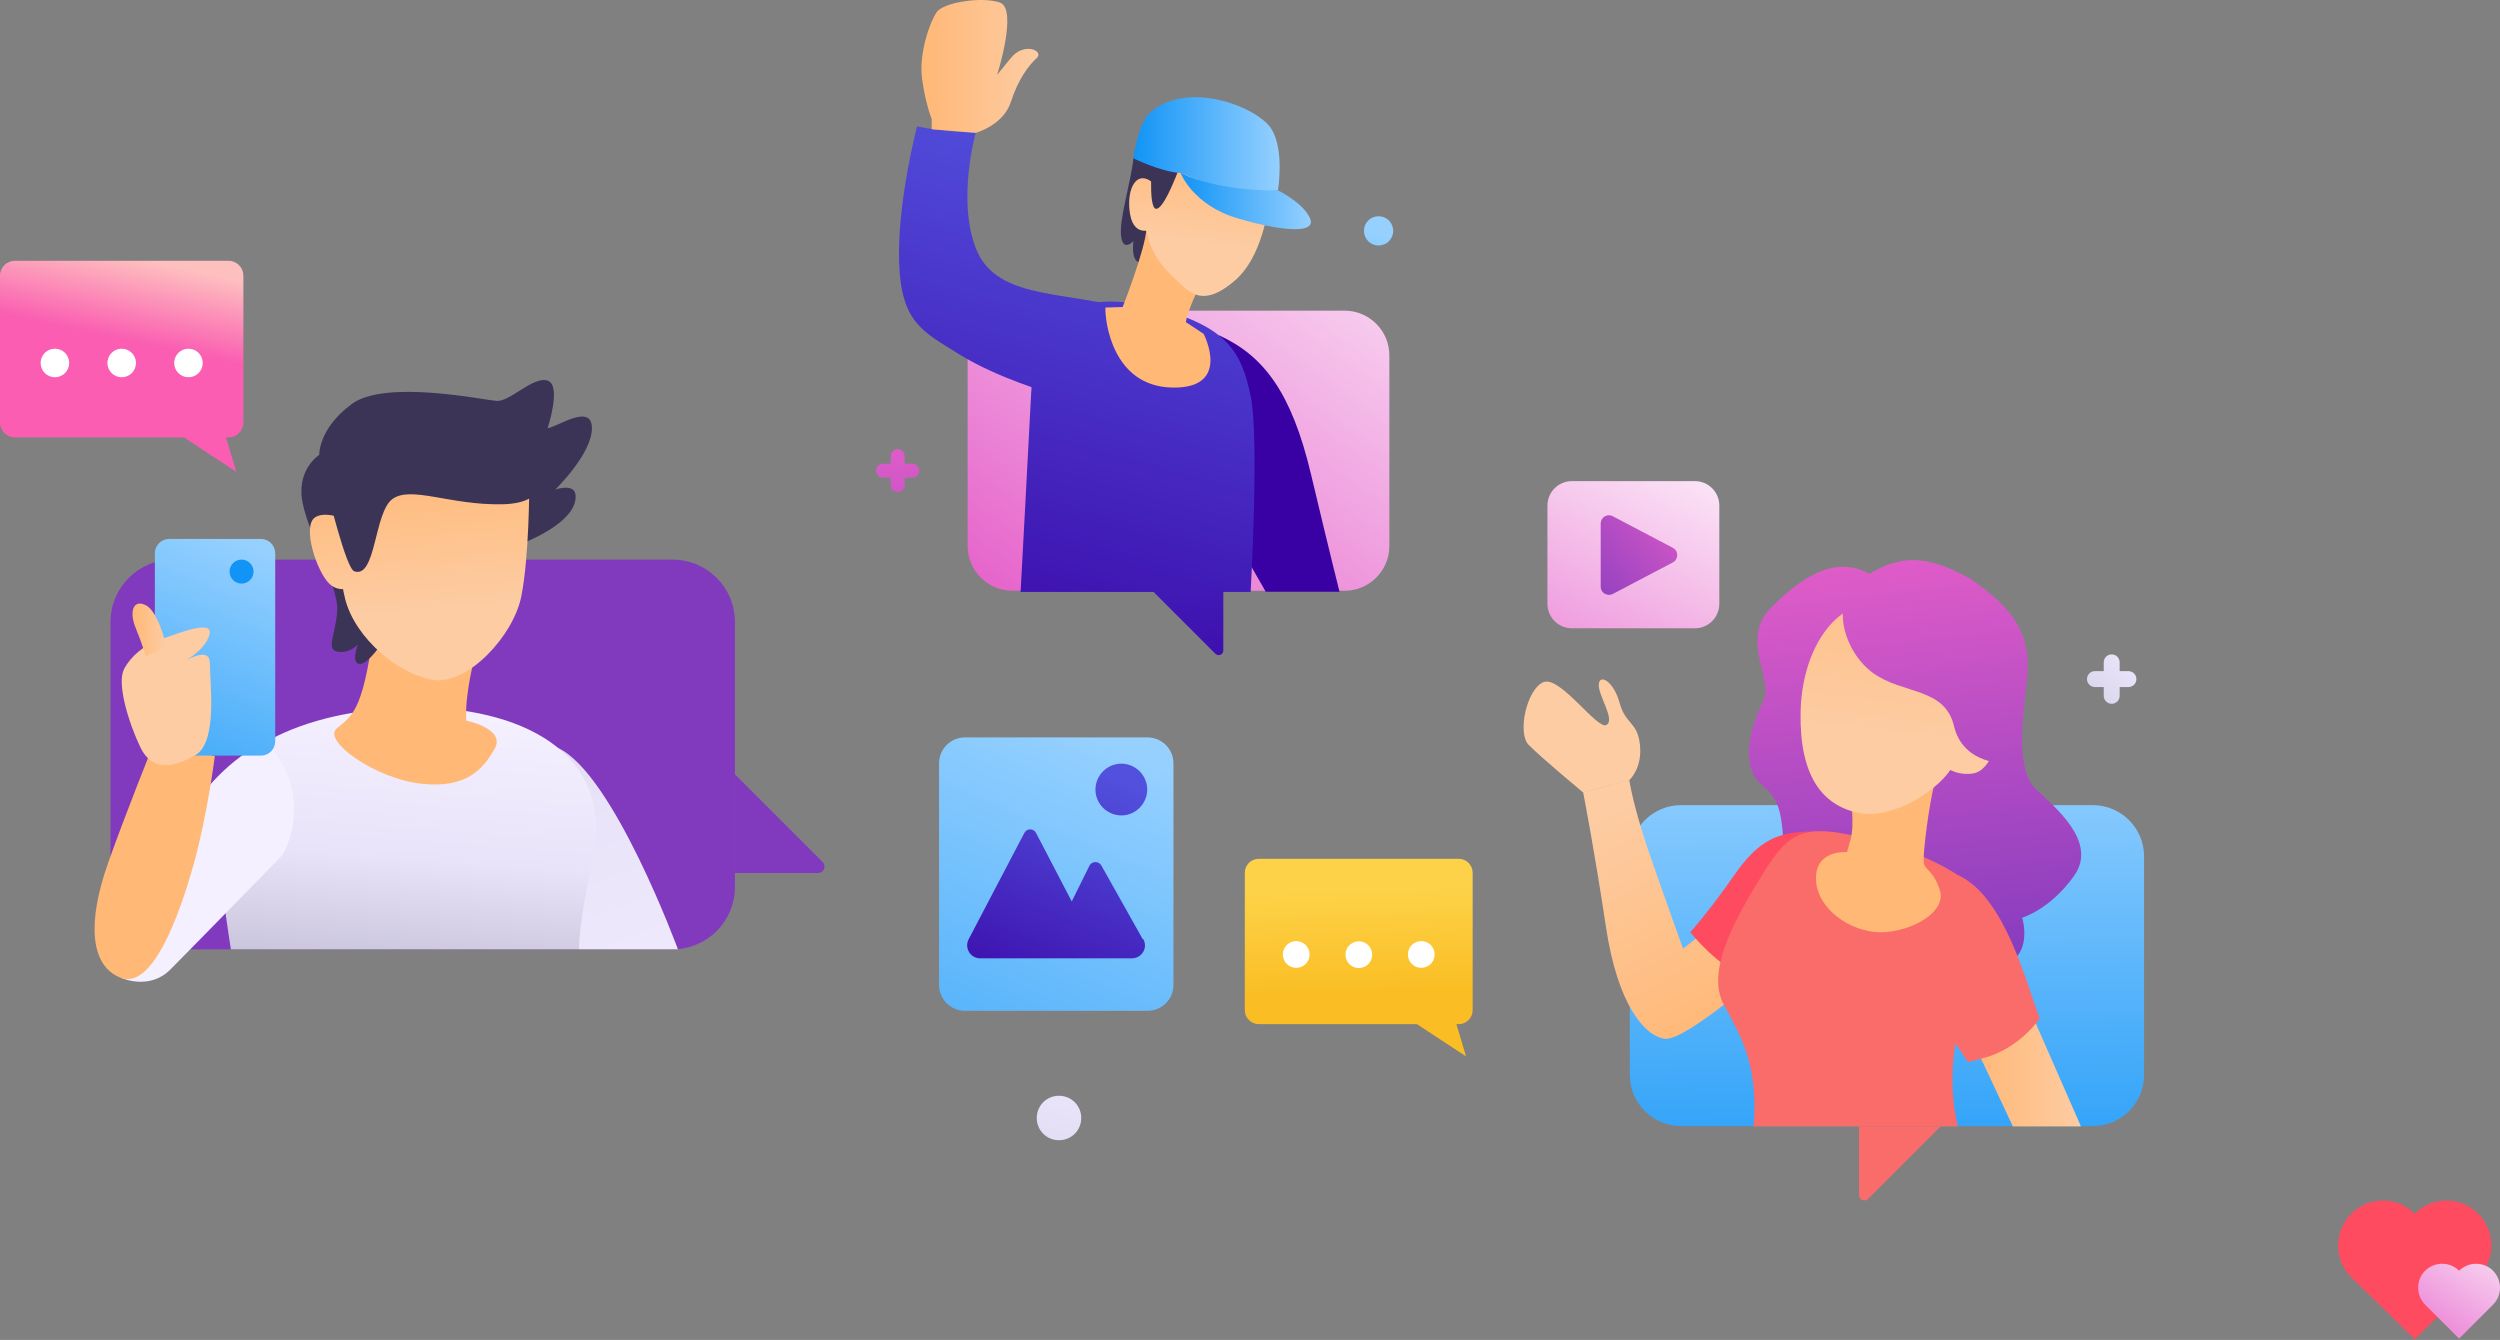 <svg width="556" height="298" viewBox="0 0 556 298" fill="none" xmlns="http://www.w3.org/2000/svg">
    <rect x="0" y="0" width="556" height="298" fill="#808080" stroke="none"/>
    <path
        d="M551.151 269.94C547.231 266.02 540.917 266.02 537.038 269.94C533.118 266.02 526.804 266.02 522.925 269.94C519.046 273.861 519.004 280.174 522.925 284.053L537.038 297.836L551.151 284.053C555.071 280.133 555.071 273.819 551.151 269.94Z"
        fill="#FF4B60" />
    <path
        d="M554.453 282.609C552.389 280.546 549.005 280.546 546.901 282.609C544.837 280.546 541.454 280.546 539.349 282.609C537.286 284.672 537.286 288.056 539.349 290.161L546.901 297.712L554.453 290.161C556.516 288.097 556.516 284.713 554.453 282.609Z"
        fill="url(#paint0_linear_3201_6621)" />
    <path
        d="M255.222 164H214.603C211.423 164 208.846 166.577 208.846 169.756V219.05C208.846 222.23 211.423 224.807 214.603 224.807H255.222C258.401 224.807 260.978 222.23 260.978 219.05V169.756C260.978 166.577 258.401 164 255.222 164Z"
        fill="url(#paint1_linear_3201_6621)" />
    <path
        d="M254.168 208.916L244.925 192.458C244.358 191.485 242.898 191.485 242.331 192.458L238.358 200.484L230.413 185.242C229.845 184.188 228.386 184.188 227.818 185.242L215.413 208.916C214.44 210.862 215.819 213.132 218.008 213.132H251.736C253.925 213.132 255.384 210.781 254.249 208.835L254.168 208.916Z"
        fill="url(#paint2_linear_3201_6621)" />
    <path
        d="M255.141 175.594C255.141 178.756 252.546 181.35 249.384 181.35C246.222 181.35 243.628 178.756 243.628 175.594C243.628 172.432 246.222 169.837 249.384 169.837C252.546 169.837 255.141 172.432 255.141 175.594Z"
        fill="url(#paint3_linear_3201_6621)" />
    <path
        d="M240.466 248.643C240.466 251.4 238.277 253.589 235.52 253.589C232.764 253.589 230.575 251.4 230.575 248.643C230.575 245.886 232.764 243.697 235.52 243.697C238.277 243.697 240.466 245.886 240.466 248.643Z"
        fill="url(#paint4_linear_3201_6621)" />
    <path
        d="M225.168 131.383H299.028C304.532 131.383 308.994 126.922 308.994 121.418V79.053C308.994 73.549 304.532 69.088 299.028 69.088H225.168C219.665 69.088 215.203 73.549 215.203 79.053V121.418C215.203 126.922 219.665 131.383 225.168 131.383Z"
        fill="url(#paint5_linear_3201_6621)" />
    <path
        d="M249.628 68.288C234.494 64.718 221.225 66.05 217.015 55.179C212.805 44.308 217.015 29.493 217.015 29.493C217.015 29.493 209.927 29.387 203.959 28.108C203.959 28.108 199.536 44.894 199.962 58.323C200.388 71.805 205.291 73.777 213.498 78.893C221.704 84.008 233.748 87.526 233.748 87.526L249.682 68.288H249.628Z"
        fill="url(#paint6_linear_3201_6621)" />
    <path
        d="M271.104 74.576C281.07 79.106 287.251 87.312 291.568 105.484C295.884 123.656 297.909 131.596 297.909 131.596H281.496L273.503 117.634L271.104 74.523V74.576Z"
        fill="#3900A3" />
    <path
        d="M257.515 68.608C273.289 72.764 276.167 78.679 278.139 88.005C280.11 97.331 278.139 131.649 278.139 131.649H226.98C226.98 131.649 228.739 99.089 229.218 89.55C229.645 80.012 230.924 61.627 257.569 68.608H257.515Z"
        fill="url(#paint7_linear_3201_6621)" />
    <path
        d="M217.015 29.547C217.015 29.547 223.143 27.841 224.795 22.726C226.447 17.61 228.792 14.519 230.551 12.92C232.309 11.375 227.833 9.19 224.795 12.92L221.758 16.651C221.758 16.651 226.447 1.943 222.344 0.557C218.241 -0.829 209.821 0.557 208.329 2.689C206.836 4.82 204.279 11.908 205.078 17.61C205.877 23.312 207.21 26.456 207.21 26.456V28.747L217.015 29.547Z"
        fill="url(#paint8_linear_3201_6621)" />
    <path d="M272.064 144.652V131.329H256.237L270.305 145.398C270.945 146.037 272.064 145.611 272.064 144.652Z"
        fill="url(#paint9_linear_3201_6621)" />
    <path
        d="M256.876 50.703C256.876 50.703 255.171 58.856 253.305 58.323C251.44 57.79 252.08 53.633 252.08 53.633C252.08 53.633 249.682 56.191 249.309 52.355C248.936 48.518 251.6 40.151 252.08 35.142L259.487 36.208L256.343 48.145L256.929 50.703H256.876Z"
        fill="#3B3457" />
    <path
        d="M266.948 63.279C266.948 63.279 264.017 69.141 263.75 71.646L267.694 74.257C267.694 74.257 274.035 86.46 260.713 86.194C247.39 85.927 245.738 71.433 245.845 68.395L249.682 68.288C249.682 68.288 254.691 55.499 254.957 50.969L267.001 63.279H266.948Z"
        fill="#FFB876" />
    <path
        d="M282.775 38.819C282.562 47.132 280.324 57.417 274.782 62.267C269.239 67.116 265.989 66.37 263.218 63.759C260.447 61.148 253.519 55.925 255.118 46.44C256.716 36.954 257.729 31.039 262.365 29.014C267.001 26.989 283.042 27.895 282.775 38.819Z"
        fill="url(#paint10_linear_3201_6621)" />
    <path
        d="M256.876 50.702C256.876 50.702 252.346 53.367 251.334 47.665C250.321 41.963 252.986 36.581 257.462 41.697L256.929 50.702H256.876Z"
        fill="url(#paint11_linear_3201_6621)" />
    <path
        d="M262.631 36.368C262.631 36.368 259.114 46.44 257.143 46.44C255.171 46.44 256.343 33.916 256.343 33.916L262.631 36.315V36.368Z"
        fill="#3B3457" />
    <path
        d="M284.214 42.336C284.214 42.336 285.706 33.437 282.775 28.694C279.844 23.951 264.283 17.556 255.757 25.07C253.145 27.361 252.026 35.195 252.026 35.195C252.026 35.195 257.888 38.126 262.578 38.499L275.314 43.402L284.214 42.336Z"
        fill="url(#paint12_linear_3201_6621)" />
    <path
        d="M284.214 42.336C284.214 42.336 272.117 42.869 262.578 38.499C262.578 38.499 265.349 45.693 275.314 48.571C285.226 51.502 292.847 52.035 291.355 48.571C289.863 45.107 284.214 42.336 284.214 42.336Z"
        fill="url(#paint13_linear_3201_6621)" />
    <path
        d="M202.893 103.139H201.188V101.434C201.188 100.581 200.495 99.889 199.642 99.889C198.79 99.889 198.097 100.581 198.097 101.434V103.139H196.392C195.539 103.139 194.846 103.832 194.846 104.685C194.846 105.537 195.539 106.23 196.392 106.23H198.097V107.935C198.097 108.788 198.79 109.481 199.642 109.481C200.495 109.481 201.188 108.788 201.188 107.935V106.23H202.893C203.746 106.23 204.438 105.537 204.438 104.685C204.438 103.832 203.746 103.139 202.893 103.139Z"
        fill="url(#paint14_linear_3201_6621)" />
    <path
        d="M309.846 51.342C309.846 53.154 308.407 54.593 306.595 54.593C304.783 54.593 303.345 53.154 303.345 51.342C303.345 49.53 304.783 48.091 306.595 48.091C308.407 48.091 309.846 49.53 309.846 51.342Z"
        fill="url(#paint15_linear_3201_6621)" />
    <path
        d="M373.888 250.445H465.427C471.734 250.445 476.846 245.333 476.846 239.026V190.478C476.846 184.172 471.734 179.059 465.427 179.059H373.888C367.581 179.059 362.468 184.172 362.468 190.478V239.026C362.468 245.333 367.581 250.445 373.888 250.445Z"
        fill="url(#paint16_linear_3201_6621)" />
    <path d="M413.459 265.773V250.506H431.596L415.474 266.628C414.742 267.361 413.459 266.872 413.459 265.773Z"
        fill="#FA6C69" />
    <path
        d="M437.764 128.435C448.389 135.579 452.053 141.381 450.71 152.189C449.305 163.059 448.878 171.792 452.786 175.517C456.694 179.242 466.648 187.119 461.336 194.691C456.023 202.263 449.733 204.095 449.733 204.095C449.733 204.095 453.03 214.721 442.405 215.148C431.779 215.637 399.475 210.752 397.643 197.867C395.811 184.921 397.643 179.181 392.086 174.784C386.529 170.387 389.521 161.166 392.086 156.098C394.651 151.029 386.773 142.236 393.918 135.091C401.063 127.946 408.94 122.878 417.001 128.374C425.062 133.931 437.764 128.374 437.764 128.374V128.435Z"
        fill="url(#paint17_linear_3201_6621)" />
    <path
        d="M379.018 207.27L374.316 210.995C374.316 210.995 370.408 200.187 366.744 189.622C363.141 179.058 362.347 173.44 362.347 173.44L352.088 176.188C352.088 176.188 354.591 188.951 357.156 206.11C359.721 223.27 365.644 230.353 370.224 231.025C374.804 231.636 392.758 215.698 392.758 215.698L379.018 207.27Z"
        fill="url(#paint18_linear_3201_6621)" />
    <path
        d="M403.872 184.92C395.628 184.92 391.353 186.447 385.613 194.752C379.873 202.996 375.903 207.332 375.903 207.332C375.903 207.332 382.132 215.148 388.911 217.713C395.75 220.278 403.811 184.92 403.811 184.92H403.872Z"
        fill="#FF4B60" />
    <path
        d="M419.627 187.73C401.491 182.662 398.498 183.883 391.842 194.692C385.125 205.5 379.629 216.309 383.293 223.271C386.957 230.171 391.109 236.4 390.01 250.506H435.444C435.444 250.506 432.696 241.041 435.444 229.499C438.192 217.958 449.062 210.141 442.344 200.92C435.627 191.699 419.627 187.791 419.627 187.791V187.73Z"
        fill="#FA6C69" />
    <path
        d="M411.505 177.043C411.505 177.043 412.604 183.271 411.505 186.935L410.772 189.5C410.772 189.5 403.75 188.889 403.872 195.485C403.994 202.08 411.505 207.331 418.222 207.331C424.94 207.331 433.062 202.874 431.413 197.927C429.764 192.981 427.81 193.714 427.81 191.332C427.81 188.951 428.848 179.668 430.375 173.562L411.505 177.165V177.043Z"
        fill="#FFB876" />
    <path
        d="M418.1 134.236C408.33 133.198 400.696 144.312 400.452 158.479C400.208 172.708 405.338 179.059 413.215 180.768C421.032 182.478 431.84 175.395 434.527 169.96C437.214 164.586 448.756 137.35 418.1 134.175V134.236Z"
        fill="url(#paint19_linear_3201_6621)" />
    <path
        d="M434.527 161.532C434.527 161.532 440.207 157.502 442.771 160.189C445.336 162.875 443.199 171.425 438.68 172.035C434.1 172.646 431.657 169.654 431.657 169.654L434.589 161.593L434.527 161.532Z"
        fill="url(#paint20_linear_3201_6621)" />
    <path
        d="M414.253 128.435C406.62 133.198 409.857 144.801 416.574 149.686C423.291 154.51 432.512 152.8 434.589 161.533C436.665 170.204 446.313 169.777 446.313 169.777C446.313 169.777 448.817 134.725 437.764 128.496C426.711 122.267 420.91 124.343 414.253 128.496V128.435Z"
        fill="url(#paint21_linear_3201_6621)" />
    <path d="M451.931 225.713L462.801 250.506H447.657L438.863 231.758L451.931 225.713Z"
        fill="url(#paint22_linear_3201_6621)" />
    <path
        d="M435.626 194.691C446.069 199.699 450.649 218.873 453.641 226.507C453.641 226.507 449.183 233.163 441.183 235.3L437.703 236.216C437.703 236.216 426.955 221.499 428.115 212.462C429.275 203.424 435.565 194.752 435.565 194.752L435.626 194.691Z"
        fill="#FA6C69" />
    <path
        d="M362.347 173.502C362.347 173.502 365.278 170.937 364.728 165.685C364.179 160.433 361.553 161.227 360.209 156.342C358.866 151.457 355.69 149.747 355.568 152.251C355.446 154.754 359.293 160.067 357.278 161.227C355.263 162.388 346.958 150.235 343.294 151.701C339.569 153.167 337.37 163.059 339.996 165.685C342.622 168.372 352.087 176.25 352.087 176.25L362.347 173.502Z"
        fill="url(#paint23_linear_3201_6621)" />
    <path
        d="M376.942 107H349.584C346.582 107 344.149 109.434 344.149 112.435V134.297C344.149 137.299 346.582 139.732 349.584 139.732H376.942C379.943 139.732 382.376 137.299 382.376 134.297V112.435C382.376 109.434 379.943 107 376.942 107Z"
        fill="url(#paint24_linear_3201_6621)" />
    <path
        d="M355.995 130.389V116.405C355.995 115.061 357.461 114.145 358.682 114.817L372.056 121.84C373.338 122.511 373.338 124.404 372.056 125.076L358.682 132.099C357.461 132.709 355.995 131.854 355.995 130.511V130.389Z"
        fill="url(#paint25_linear_3201_6621)" />
    <path
        d="M473.366 149.258H471.412V147.304C471.412 146.327 470.618 145.533 469.641 145.533C468.664 145.533 467.87 146.327 467.87 147.304V149.258H465.916C464.939 149.258 464.145 150.052 464.145 151.029C464.145 152.006 464.939 152.8 465.916 152.8H467.87V154.754C467.87 155.731 468.664 156.525 469.641 156.525C470.618 156.525 471.412 155.731 471.412 154.754V152.8H473.366C474.343 152.8 475.137 152.006 475.137 151.029C475.137 150.052 474.343 149.258 473.366 149.258Z"
        fill="url(#paint26_linear_3201_6621)" />
    <path
        d="M38.448 211.127L149.585 211.127C157.242 211.127 163.449 204.92 163.449 197.263V138.321C163.449 130.665 157.242 124.457 149.585 124.457L38.448 124.457C30.791 124.457 24.583 130.665 24.583 138.321V197.263C24.583 204.92 30.791 211.127 38.448 211.127Z"
        fill="#813ABE" />
    <path d="M124.08 166.346C136.388 171.981 150.771 211.127 150.771 211.127H128.751L124.08 166.346Z"
        fill="url(#paint27_linear_3201_6621)" />
    <path
        d="M92.496 157.301C114.071 157.301 137.648 166.272 131.643 192.295C128.751 204.677 128.751 211.127 128.751 211.127H51.348C51.348 211.127 48.308 192.295 47.938 180.284C47.567 168.274 66.473 157.449 92.496 157.375V157.301Z"
        fill="url(#paint28_linear_3201_6621)" />
    <path
        d="M105.694 145.661C105.694 145.661 103.321 154.187 103.692 160.267C103.692 160.267 112.589 162.046 109.994 166.569C107.399 171.091 103.692 175.465 93.534 174.279C83.377 173.093 71.737 164.789 74.851 162.046C77.965 159.303 80.708 158.858 83.081 140.101L105.619 145.661H105.694Z"
        fill="#FFB876" />
    <path
        d="M115.554 121.121C119.854 119.415 128.38 115.338 128.01 110.148C127.787 107.33 123.487 108.887 123.487 108.887C123.487 108.887 131.643 100.954 131.643 95.246C131.643 89.537 123.932 94.949 121.782 95.246C121.782 95.246 124.97 85.682 121.782 84.644C118.594 83.606 113.404 89.389 110.438 89.166C107.473 88.944 85.749 84.347 78.261 89.833C70.773 95.32 70.995 101.177 70.995 101.177C70.995 101.177 65.657 104.513 67.362 112.15C69.068 119.712 75.147 130.388 74.999 135.504C74.851 140.619 72.33 144.401 74.999 144.92C77.668 145.438 79.596 143.363 79.596 143.363C79.596 143.363 77.891 147.663 80.115 147.663C82.339 147.663 87.01 140.026 87.01 140.026L115.628 121.121H115.554Z"
        fill="#3B3457" />
    <path
        d="M117.704 108.22C117.704 108.22 117.704 123.863 115.925 132.686C114.145 141.509 103.914 152.407 96.352 151.221C88.789 150.035 79.077 142.102 76.778 133.279C74.48 124.456 74.999 103.994 74.999 103.994L117.704 108.294V108.22Z"
        fill="url(#paint29_linear_3201_6621)" />
    <path
        d="M79.522 129.869C79.522 129.869 76.111 132.464 73.294 129.869C70.476 127.274 67.066 116.969 70.106 115.041C73.071 113.113 79.522 116.746 79.522 116.746V129.795V129.869Z"
        fill="url(#paint30_linear_3201_6621)" />
    <path
        d="M120.521 103.92C120.521 103.92 123.116 112.001 111.625 112.15C100.133 112.372 91.458 107.998 87.306 110.963C83.154 113.929 83.673 128.757 78.78 127.052C76.927 126.384 72.849 109.332 72.849 109.332V99.472L120.521 103.846V103.92Z"
        fill="#3B3457" />
    <path
        d="M58.985 165.011C44.083 171.832 32.517 193.481 29.328 211.126L27.03 217.503C27.03 217.503 33.184 220.32 37.855 215.649C42.526 210.978 62.84 190.145 62.84 190.145C67.363 181.841 65.806 171.61 59.059 165.011H58.985Z"
        fill="#F4F0FF" />
    <path
        d="M47.789 168.051C47.789 168.051 46.158 181.174 43.044 192.295C39.931 203.416 33.999 220.023 26.956 217.503C19.987 214.908 19.393 205.121 23.99 192.073C27.623 181.693 34.37 164.937 34.37 164.937L47.715 168.125L47.789 168.051Z"
        fill="#FFB876" />
    <path
        d="M37.632 168.051H58.021C59.781 168.051 61.209 166.624 61.209 164.863L61.209 123.048C61.209 121.287 59.781 119.86 58.021 119.86H37.632C35.871 119.86 34.444 121.287 34.444 123.048L34.444 164.863C34.444 166.624 35.871 168.051 37.632 168.051Z"
        fill="url(#paint31_linear_3201_6621)" />
    <path
        d="M53.721 129.795C55.195 129.795 56.39 128.6 56.39 127.126C56.39 125.652 55.195 124.457 53.721 124.457C52.246 124.457 51.051 125.652 51.051 127.126C51.051 128.6 52.246 129.795 53.721 129.795Z"
        fill="#1194F6" />
    <path
        d="M27.623 148.7C29.254 145.809 31.923 143.659 35.037 142.473C41.413 140.1 47.344 138.024 46.603 141.064C45.713 144.771 40.153 147.588 40.153 147.588C40.153 147.588 46.751 143.14 46.677 147.588C46.677 152.037 48.457 165.085 43.415 167.977C38.373 170.868 33.777 171.461 31.256 166.272C28.735 161.082 25.844 151.963 27.623 148.774C27.623 148.774 27.623 148.774 27.623 148.7Z"
        fill="#FDCCA3" />
    <path
        d="M32.442 145.958C32.442 145.958 31.552 142.992 30.144 139.582C28.735 136.171 29.551 133.131 32.442 134.614C35.334 136.097 37.039 143.956 37.039 143.956L32.442 145.958Z"
        fill="url(#paint32_linear_3201_6621)" />
    <path d="M181.91 194.148H163.375V172.129L182.948 191.702C183.838 192.591 183.245 194.148 181.91 194.148Z"
        fill="#813ABE" />
    <path fill-rule="evenodd" clip-rule="evenodd"
        d="M50.827 58H3.301C1.486 58 0 59.485 0 61.301V93.975C0 95.79 1.485 97.275 3.301 97.275H40.889L52.546 104.924L50.263 97.275H50.827C52.642 97.275 54.128 95.79 54.128 93.975V61.301C54.127 59.485 52.642 58 50.827 58Z"
        fill="url(#paint33_linear_3201_6621)" />
    <path fill-rule="evenodd" clip-rule="evenodd"
        d="M12.212 77.549C13.966 77.549 15.389 78.972 15.389 80.726C15.389 82.48 13.966 83.903 12.212 83.903C10.458 83.903 9.035 82.48 9.035 80.726C9.035 78.972 10.458 77.549 12.212 77.549Z"
        fill="white" />
    <path
        d="M27.064 83.903C28.819 83.903 30.241 82.481 30.241 80.726C30.241 78.972 28.819 77.549 27.064 77.549C25.31 77.549 23.888 78.972 23.888 80.726C23.888 82.481 25.31 83.903 27.064 83.903Z"
        fill="white" />
    <path fill-rule="evenodd" clip-rule="evenodd"
        d="M41.917 77.549C43.671 77.549 45.093 78.972 45.093 80.726C45.093 82.48 43.671 83.903 41.917 83.903C40.162 83.903 38.74 82.48 38.74 80.726C38.74 78.972 40.162 77.549 41.917 77.549Z"
        fill="white" />
    <path fill-rule="evenodd" clip-rule="evenodd"
        d="M324.43 191H279.936C278.236 191 276.846 192.391 276.846 194.09V224.68C276.846 226.379 278.236 227.77 279.936 227.77H315.126L326.039 234.931L323.902 227.77H324.43C326.13 227.77 327.52 226.38 327.52 224.68V194.09C327.52 192.391 326.129 191 324.43 191Z"
        fill="url(#paint34_linear_3201_6621)" />
    <path fill-rule="evenodd" clip-rule="evenodd"
        d="M288.278 209.301C289.921 209.301 291.252 210.633 291.252 212.275C291.252 213.917 289.921 215.249 288.278 215.249C286.636 215.249 285.304 213.917 285.304 212.275C285.304 210.633 286.636 209.301 288.278 209.301Z"
        fill="white" />
    <path
        d="M305.098 213.006C305.475 211.407 304.485 209.806 302.887 209.428C301.289 209.051 299.687 210.041 299.309 211.639C298.932 213.237 299.922 214.839 301.52 215.217C303.119 215.594 304.72 214.604 305.098 213.006Z"
        fill="white" />
    <path fill-rule="evenodd" clip-rule="evenodd"
        d="M316.088 209.301C317.73 209.301 319.062 210.633 319.062 212.275C319.062 213.917 317.73 215.249 316.088 215.249C314.445 215.249 313.113 213.917 313.113 212.275C313.113 210.633 314.445 209.301 316.088 209.301Z"
        fill="white" />
    <defs>
        <linearGradient id="paint0_linear_3201_6621" x1="534.562" y1="305.264" x2="556.928" y2="271.054"
            gradientUnits="userSpaceOnUse">
            <stop stop-color="#E55EC9" />
            <stop offset="1" stop-color="#FDF2FB" />
        </linearGradient>
        <linearGradient id="paint1_linear_3201_6621" x1="188.01" y1="304.504" x2="246.87" y2="166.189"
            gradientUnits="userSpaceOnUse">
            <stop stop-color="#1194F6" />
            <stop offset="1" stop-color="#95D0FF" />
        </linearGradient>
        <linearGradient id="paint2_linear_3201_6621" x1="224.494" y1="234.455" x2="250.681" y2="173.242"
            gradientUnits="userSpaceOnUse">
            <stop stop-color="#3900A3" />
            <stop offset="1" stop-color="#5251DE" />
        </linearGradient>
        <linearGradient id="paint3_linear_3201_6621" x1="224.17" y1="234.293" x2="250.438" y2="173.08"
            gradientUnits="userSpaceOnUse">
            <stop stop-color="#3900A3" />
            <stop offset="1" stop-color="#5251DE" />
        </linearGradient>
        <linearGradient id="paint4_linear_3201_6621" x1="223.278" y1="309.936" x2="248.817" y2="181.512"
            gradientUnits="userSpaceOnUse">
            <stop stop-color="#BEBAD1" />
            <stop offset="0.5" stop-color="#E8E3F8" />
            <stop offset="1" stop-color="#F4F0FF" />
        </linearGradient>
        <linearGradient id="paint5_linear_3201_6621" x1="229.485" y1="145.132" x2="313.735" y2="29.067"
            gradientUnits="userSpaceOnUse">
            <stop stop-color="#E55EC9" />
            <stop offset="1" stop-color="#FDF2FB" />
        </linearGradient>
        <linearGradient id="paint6_linear_3201_6621" x1="196.338" y1="157.495" x2="233.907" y2="22.725"
            gradientUnits="userSpaceOnUse">
            <stop stop-color="#3900A3" />
            <stop offset="1" stop-color="#5251DE" />
        </linearGradient>
        <linearGradient id="paint7_linear_3201_6621" x1="236.732" y1="168.739" x2="274.248" y2="33.969"
            gradientUnits="userSpaceOnUse">
            <stop stop-color="#3900A3" />
            <stop offset="1" stop-color="#5251DE" />
        </linearGradient>
        <linearGradient id="paint8_linear_3201_6621" x1="204.918" y1="14.785" x2="230.924" y2="14.785"
            gradientUnits="userSpaceOnUse">
            <stop stop-color="#FFB876" />
            <stop offset="1" stop-color="#FDCCA3" />
        </linearGradient>
        <linearGradient id="paint9_linear_3201_6621" x1="266.575" y1="171.829" x2="258.795" y2="41.377"
            gradientUnits="userSpaceOnUse">
            <stop stop-color="#3900A3" />
            <stop offset="1" stop-color="#5251DE" />
        </linearGradient>
        <linearGradient id="paint10_linear_3201_6621" x1="270.518" y1="31.145" x2="267.587" y2="54.273"
            gradientUnits="userSpaceOnUse">
            <stop stop-color="#FFB876" />
            <stop offset="1" stop-color="#FDCCA3" />
        </linearGradient>
        <linearGradient id="paint11_linear_3201_6621" x1="256.29" y1="29.333" x2="253.359" y2="52.461"
            gradientUnits="userSpaceOnUse">
            <stop stop-color="#FFB876" />
            <stop offset="1" stop-color="#FDCCA3" />
        </linearGradient>
        <linearGradient id="paint12_linear_3201_6621" x1="252.08" y1="32.477" x2="284.587" y2="32.477"
            gradientUnits="userSpaceOnUse">
            <stop stop-color="#1194F6" />
            <stop offset="1" stop-color="#95D0FF" />
        </linearGradient>
        <linearGradient id="paint13_linear_3201_6621" x1="262.631" y1="44.734" x2="291.515" y2="44.734"
            gradientUnits="userSpaceOnUse">
            <stop stop-color="#1194F6" />
            <stop offset="1" stop-color="#95D0FF" />
        </linearGradient>
        <linearGradient id="paint14_linear_3201_6621" x1="206.41" y1="158.134" x2="198.417" y2="95.732"
            gradientUnits="userSpaceOnUse">
            <stop stop-color="#813ABE" />
            <stop offset="1" stop-color="#E55EC9" />
        </linearGradient>
        <linearGradient id="paint15_linear_3201_6621" x1="290.448" y1="109.854" x2="306.435" y2="51.981"
            gradientUnits="userSpaceOnUse">
            <stop stop-color="#1194F6" />
            <stop offset="1" stop-color="#95D0FF" />
        </linearGradient>
        <linearGradient id="paint16_linear_3201_6621" x1="420.237" y1="282.81" x2="419.199" y2="164.831"
            gradientUnits="userSpaceOnUse">
            <stop stop-color="#1194F6" />
            <stop offset="1" stop-color="#95D0FF" />
        </linearGradient>
        <linearGradient id="paint17_linear_3201_6621" x1="430.497" y1="220.705" x2="419.2" y2="118.542"
            gradientUnits="userSpaceOnUse">
            <stop stop-color="#813ABE" />
            <stop offset="1" stop-color="#E55EC9" />
        </linearGradient>
        <linearGradient id="paint18_linear_3201_6621" x1="383.048" y1="229.987" x2="356.668" y2="180.768"
            gradientUnits="userSpaceOnUse">
            <stop stop-color="#FFB876" />
            <stop offset="1" stop-color="#FDCCA3" />
        </linearGradient>
        <linearGradient id="paint19_linear_3201_6621" x1="424.818" y1="110.481" x2="418.772" y2="163.548"
            gradientUnits="userSpaceOnUse">
            <stop stop-color="#FFB876" />
            <stop offset="1" stop-color="#FDCCA3" />
        </linearGradient>
        <linearGradient id="paint20_linear_3201_6621" x1="443.932" y1="112.679" x2="437.886" y2="165.746"
            gradientUnits="userSpaceOnUse">
            <stop stop-color="#FFB876" />
            <stop offset="1" stop-color="#FDCCA3" />
        </linearGradient>
        <linearGradient id="paint21_linear_3201_6621" x1="436.36" y1="220.095" x2="425.062" y2="117.87"
            gradientUnits="userSpaceOnUse">
            <stop stop-color="#813ABE" />
            <stop offset="1" stop-color="#E55EC9" />
        </linearGradient>
        <linearGradient id="paint22_linear_3201_6621" x1="438.863" y1="238.109" x2="462.801" y2="238.109"
            gradientUnits="userSpaceOnUse">
            <stop stop-color="#FFB876" />
            <stop offset="1" stop-color="#FDCCA3" />
        </linearGradient>
        <linearGradient id="paint23_linear_3201_6621" x1="386.285" y1="228.217" x2="359.904" y2="178.997"
            gradientUnits="userSpaceOnUse">
            <stop stop-color="#FFB876" />
            <stop offset="1" stop-color="#FDCCA3" />
        </linearGradient>
        <linearGradient id="paint24_linear_3201_6621" x1="335.05" y1="178.264" x2="377.551" y2="95.642"
            gradientUnits="userSpaceOnUse">
            <stop stop-color="#E55EC9" />
            <stop offset="1" stop-color="#FDF2FB" />
        </linearGradient>
        <linearGradient id="paint25_linear_3201_6621" x1="347.202" y1="134.541" x2="376.819" y2="109.443"
            gradientUnits="userSpaceOnUse">
            <stop stop-color="#813ABE" />
            <stop offset="1" stop-color="#E55EC9" />
        </linearGradient>
        <linearGradient id="paint26_linear_3201_6621" x1="451.321" y1="169.044" x2="493.64" y2="127.335"
            gradientUnits="userSpaceOnUse">
            <stop stop-color="#BEBAD1" />
            <stop offset="0.5" stop-color="#E8E3F8" />
            <stop offset="1" stop-color="#F4F0FF" />
        </linearGradient>
        <linearGradient id="paint27_linear_3201_6621" x1="96.722" y1="102.734" x2="157.961" y2="256.946"
            gradientUnits="userSpaceOnUse">
            <stop stop-color="#BEBAD1" />
            <stop offset="0.5" stop-color="#E8E3F8" />
            <stop offset="1" stop-color="#F4F0FF" />
        </linearGradient>
        <linearGradient id="paint28_linear_3201_6621" x1="87.232" y1="222.915" x2="92.051" y2="158.636"
            gradientUnits="userSpaceOnUse">
            <stop stop-color="#BEBAD1" />
            <stop offset="0.5" stop-color="#E8E3F8" />
            <stop offset="1" stop-color="#F4F0FF" />
        </linearGradient>
        <linearGradient id="paint29_linear_3201_6621" x1="95.24" y1="100.361" x2="98.205" y2="135.726"
            gradientUnits="userSpaceOnUse">
            <stop stop-color="#FFB876" />
            <stop offset="1" stop-color="#FDCCA3" />
        </linearGradient>
        <linearGradient id="paint30_linear_3201_6621" x1="72.923" y1="102.215" x2="75.889" y2="137.58"
            gradientUnits="userSpaceOnUse">
            <stop stop-color="#FFB876" />
            <stop offset="1" stop-color="#FDCCA3" />
        </linearGradient>
        <linearGradient id="paint31_linear_3201_6621" x1="25.695" y1="197.707" x2="56.908" y2="121.788"
            gradientUnits="userSpaceOnUse">
            <stop stop-color="#1194F6" />
            <stop offset="1" stop-color="#95D0FF" />
        </linearGradient>
        <linearGradient id="paint32_linear_3201_6621" x1="29.477" y1="140.101" x2="36.965" y2="140.101"
            gradientUnits="userSpaceOnUse">
            <stop stop-color="#FFB876" />
            <stop offset="1" stop-color="#FDCCA3" />
        </linearGradient>
        <linearGradient id="paint33_linear_3201_6621" x1="27.792" y1="75.758" x2="31.597" y2="57.773"
            gradientUnits="userSpaceOnUse">
            <stop stop-color="#FA5DB1" />
            <stop offset="1" stop-color="#FEBFBF" />
        </linearGradient>
        <linearGradient id="paint34_linear_3201_6621" x1="301.834" y1="197.864" x2="302.553" y2="221.613"
            gradientUnits="userSpaceOnUse">
            <stop stop-color="#FDD248" />
            <stop offset="1" stop-color="#FABD23" />
        </linearGradient>
    </defs>
</svg>